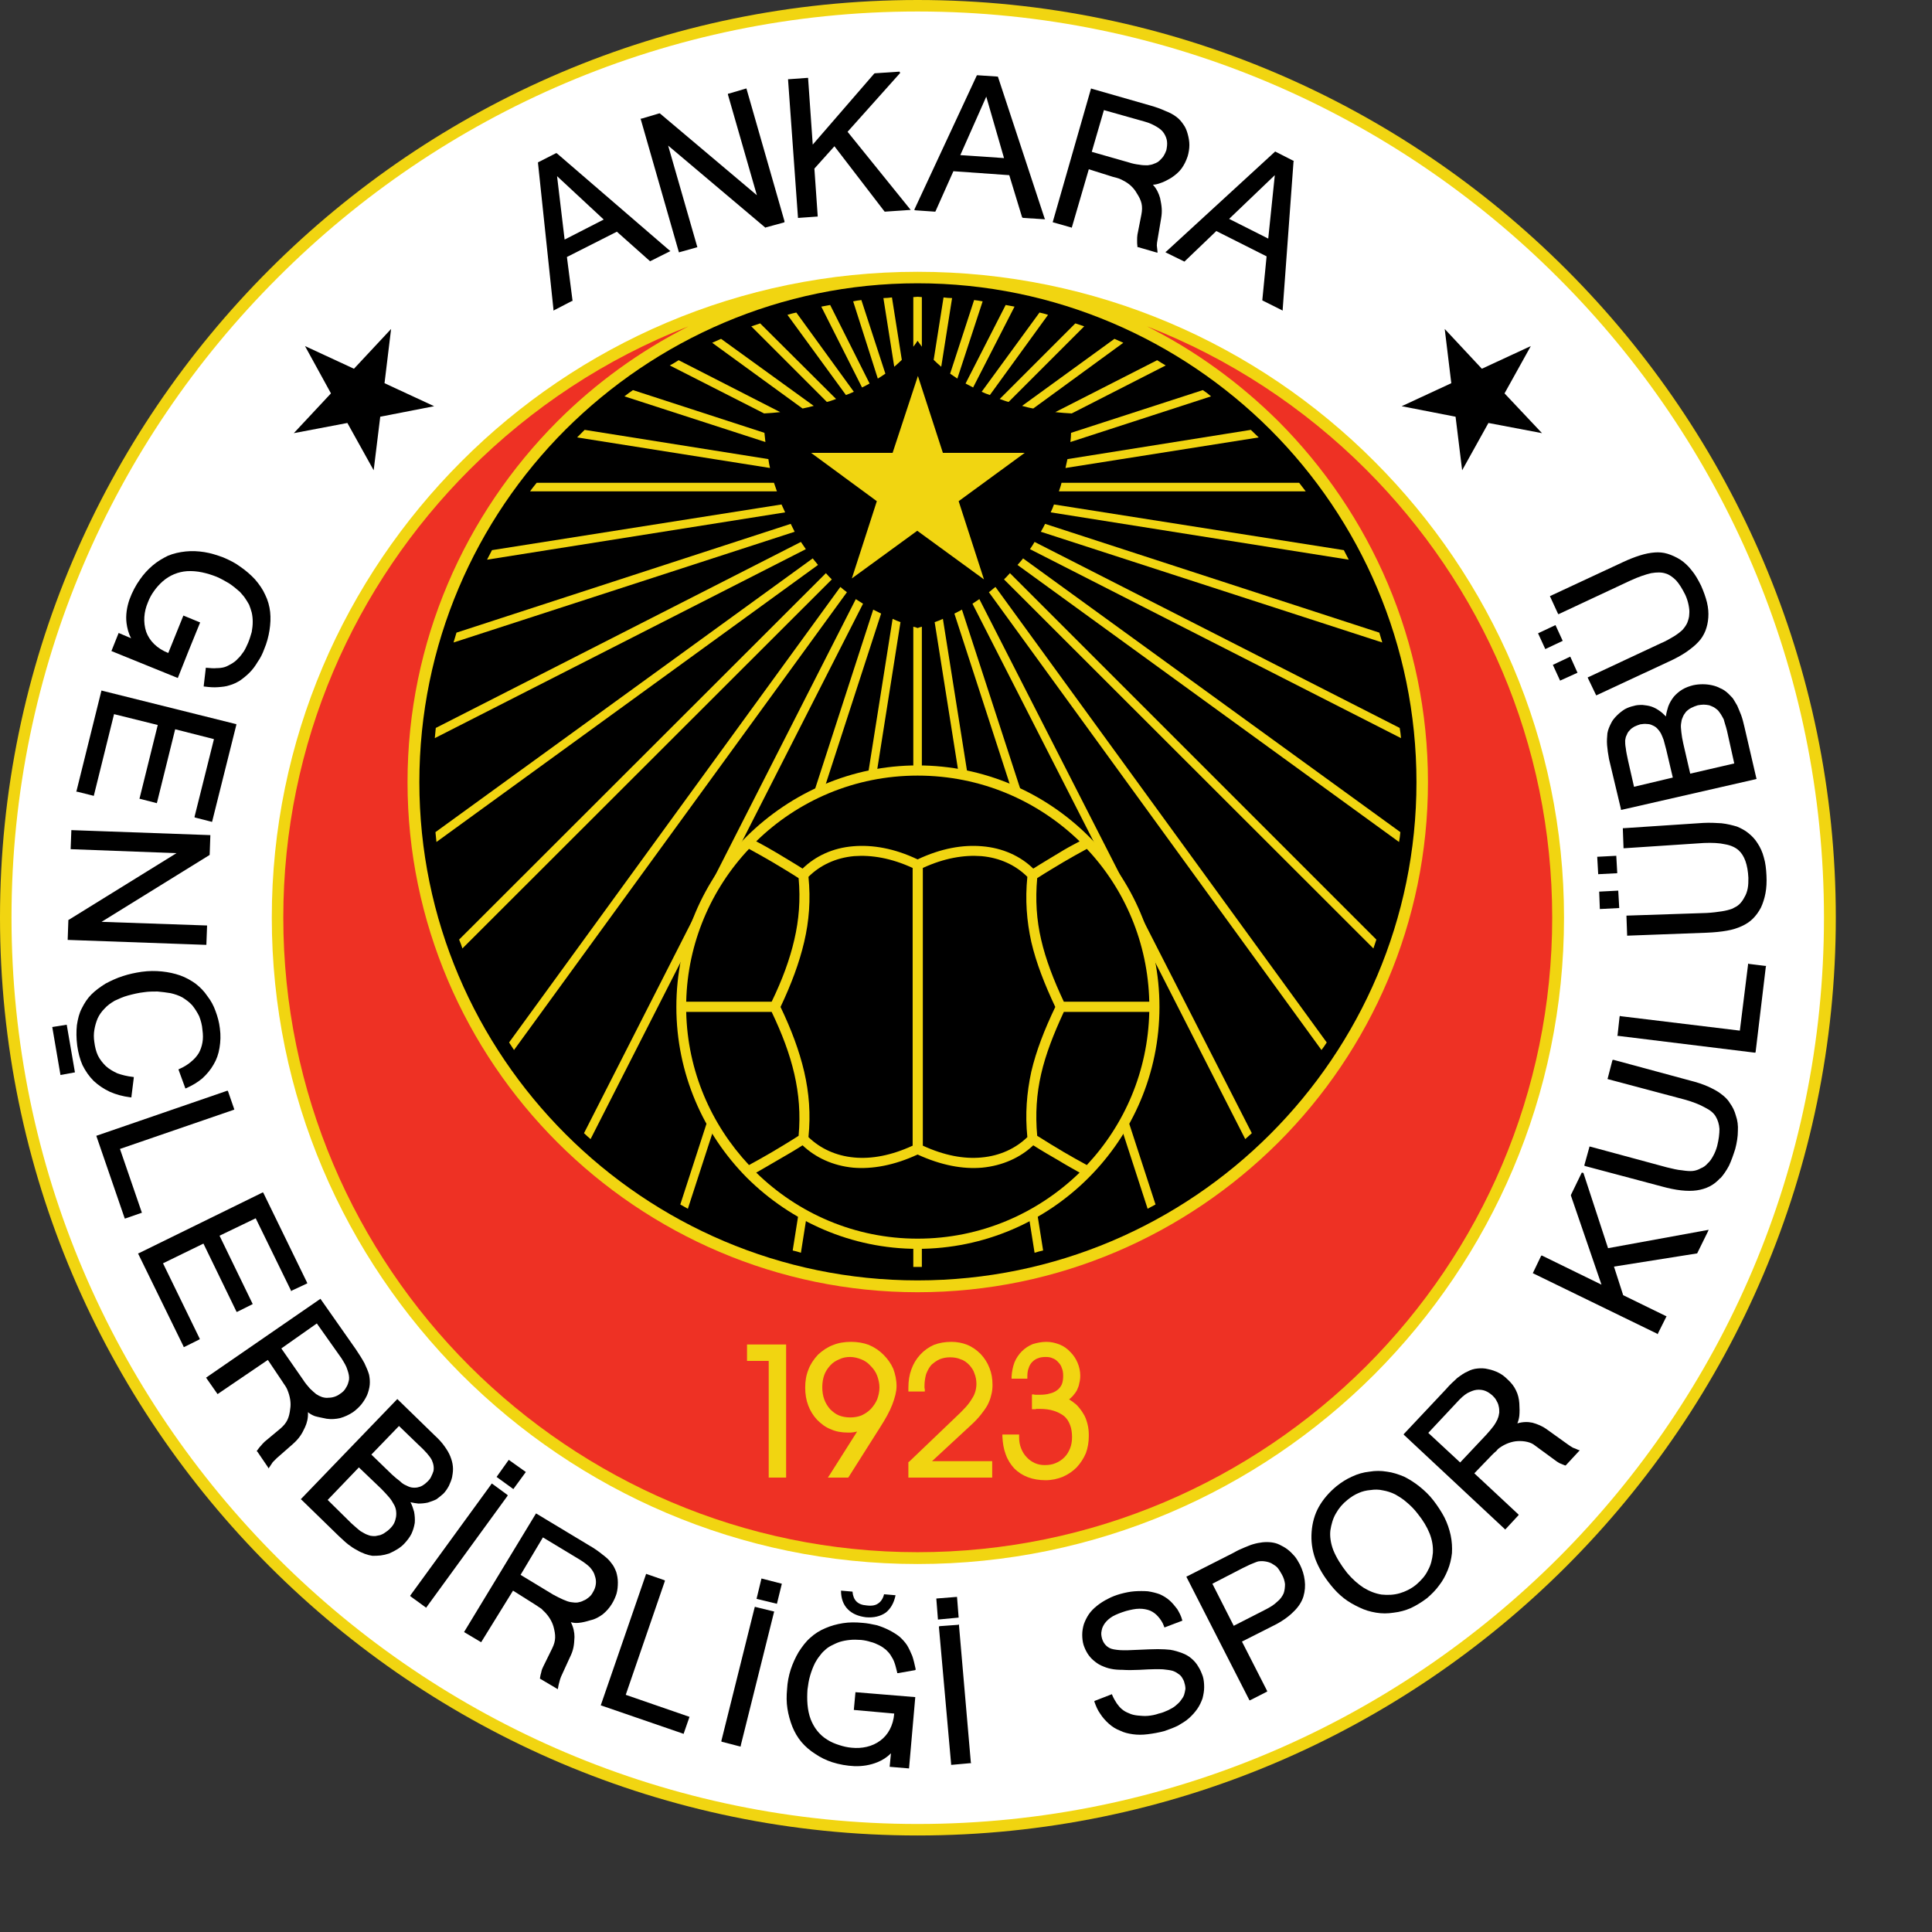 <?xml version="1.0" encoding="UTF-8" standalone="no"?>
<svg
   xmlns:dc="http://purl.org/dc/elements/1.1/"
   xmlns:cc="http://creativecommons.org/ns#"
   xmlns:rdf="http://www.w3.org/1999/02/22-rdf-syntax-ns#"
   xmlns:svg="http://www.w3.org/2000/svg"
   xmlns="http://www.w3.org/2000/svg"
   xmlns:sodipodi="http://sodipodi.sourceforge.net/DTD/sodipodi-0.dtd"
   xmlns:inkscape="http://www.inkscape.org/namespaces/inkscape"
   version="1.1"
   id="Layer_1"
   x="0px"
   y="0px"
   viewBox="0 0 1000 1000"
   xml:space="preserve"
   sodipodi:docname="Genclerbirligi .svg"
   width="1000"
   height="1000"
   inkscape:version="1.0.1 (3bc2e813f5, 2020-09-07)"><rect x="0" y="0" width="1000" height="1000" fill="#333333" stroke="none"/><defs
   id="defs205" /><sodipodi:namedview
   pagecolor="#ffffff"
   bordercolor="#666666"
   borderopacity="1"
   objecttolerance="10"
   gridtolerance="10"
   guidetolerance="10"
   inkscape:pageopacity="0"
   inkscape:pageshadow="2"
   inkscape:window-width="1920"
   inkscape:window-height="1017"
   id="namedview203"
   showgrid="false"
   inkscape:zoom="1.3358586"
   inkscape:cx="396"
   inkscape:cy="306"
   inkscape:window-x="-8"
   inkscape:window-y="-8"
   inkscape:window-maximized="1"
   inkscape:current-layer="Layer_1" />



































































































<g
   id="g1132"
   transform="matrix(2.687,0,0,2.687,-12.913,-14.48)"><path
     style="fill:#f1d511"
     d="m 181.559,5.389 c 48.748,0 92.936,19.879 124.969,51.912 32.033,32.033 51.911,76.221 51.911,124.841 0,48.683 -19.878,92.934 -51.911,124.967 -32.034,32.035 -76.222,51.849 -124.969,51.849 -48.619,0 -92.807,-19.815 -124.84,-51.849 C 24.685,275.076 4.806,230.825 4.806,182.142 4.806,133.522 24.685,89.334 56.718,57.301 88.751,25.268 132.939,5.389 181.559,5.389 Z"
     id="path2" /><path
     style="fill:#ffffff"
     d="M 181.559,7.604 C 133.573,7.604 89.891,27.23 58.301,58.883 26.647,90.473 7.022,134.155 7.022,182.142 c 0,48.114 19.625,91.731 51.278,123.385 31.59,31.59 75.272,51.216 123.258,51.216 48.114,0 91.732,-19.626 123.386,-51.216 31.653,-31.654 51.215,-75.27 51.215,-123.385 0,-47.987 -19.562,-91.669 -51.215,-123.259 C 273.29,27.23 229.673,7.604 181.559,7.604 Z"
     id="path4" /><path
     style="fill:#f1d511"
     d="m 181.559,57.744 c 34.313,0 65.461,13.927 87.997,36.527 22.538,22.538 36.528,53.684 36.528,87.871 0,34.312 -13.99,65.396 -36.528,87.996 -22.536,22.538 -53.684,36.529 -87.997,36.529 -34.185,0 -65.331,-13.991 -87.869,-36.529 -22.538,-22.601 -36.529,-53.684 -36.529,-87.996 0,-34.186 13.991,-65.332 36.529,-87.871 22.537,-22.6 53.684,-36.527 87.869,-36.527 z"
     id="path6" /><path
     style="fill:#ee3124"
     d="m 137.434,68.253 c -15.953,6.203 -30.26,15.699 -42.161,27.601 -22.159,22.158 -35.896,52.672 -35.896,86.288 0,33.68 13.737,64.256 35.896,86.414 22.157,22.094 52.734,35.832 86.286,35.832 33.681,0 64.257,-13.737 86.414,-35.832 22.158,-22.158 35.833,-52.734 35.833,-86.414 0,-33.615 -13.675,-64.13 -35.833,-86.288 -11.901,-11.902 -26.272,-21.398 -42.225,-27.601 9.433,4.747 17.916,10.952 25.323,18.295 17.789,17.852 28.804,42.416 28.804,69.511 0,26.969 -11.015,51.594 -28.804,69.384 -17.854,17.79 -42.417,28.869 -69.512,28.869 -26.968,0 -51.594,-11.078 -69.383,-28.869 -17.79,-17.789 -28.868,-42.415 -28.868,-69.384 0,-27.095 11.079,-51.659 28.868,-69.511 7.343,-7.343 15.889,-13.548 25.258,-18.295 z"
     id="path8" /><path
     d="m 181.559,59.959 c -26.397,0 -50.392,10.826 -67.801,28.172 -17.409,17.408 -28.171,41.466 -28.171,67.928 0,26.399 10.762,50.392 28.171,67.802 17.409,17.409 41.403,28.171 67.801,28.171 26.462,0 50.52,-10.762 67.928,-28.171 17.41,-17.41 28.173,-41.402 28.173,-67.802 0,-26.462 -10.763,-50.52 -28.173,-67.928 C 232.078,70.785 208.021,59.959 181.559,59.959 Z"
     id="path10" /><polygon
     style="fill:#f1d511"
     points="194.347,116.999 189.472,101.932 202.198,92.625 186.435,92.625 181.623,77.813 176.749,92.625 161.048,92.625 173.71,101.932 168.898,116.81 181.496,107.63 "
     id="polygon12" /><path
     style="fill:#f1d511"
     d="m 174.976,62.809 c 0.569,0 1.075,-0.064 1.646,-0.127 l 1.899,12.029 c -0.444,0.443 -0.95,0.886 -1.457,1.328 z"
     id="path14" /><path
     style="fill:#f1d511"
     d="m 169.151,63.441 c 0.507,-0.126 1.013,-0.19 1.583,-0.253 l 4.621,14.18 c -0.443,0.317 -0.95,0.633 -1.457,0.949 z"
     id="path16" /><path
     style="fill:#f1d511"
     d="m 163.011,64.455 c 0.57,-0.126 1.139,-0.19 1.71,-0.317 l 7.596,15.13 c -0.443,0.254 -0.95,0.507 -1.457,0.76 z"
     id="path18" /><path
     style="fill:#f1d511"
     d="m 156.49,66.037 c 0.569,-0.19 1.139,-0.316 1.71,-0.444 l 11.078,15.258 c -0.507,0.252 -1.012,0.443 -1.519,0.632 z"
     id="path20" /><path
     style="fill:#f1d511"
     d="m 149.526,68.253 c 0.57,-0.191 1.139,-0.381 1.709,-0.57 l 14.624,14.56 c -0.57,0.19 -1.139,0.443 -1.773,0.569 z"
     id="path22" /><path
     style="fill:#f1d511"
     d="m 141.993,71.418 c 0.569,-0.253 1.139,-0.506 1.709,-0.76 l 17.852,12.915 c -0.76,0.19 -1.456,0.38 -2.152,0.507 z"
     id="path24" /><path
     style="fill:#f1d511"
     d="m 133.827,75.786 c 0.569,-0.315 1.14,-0.632 1.708,-1.012 l 19.562,10.002 c -1.075,0.126 -2.09,0.19 -3.102,0.253 z"
     id="path26" /><path
     style="fill:#f1d511"
     d="m 125.089,81.737 c 0.571,-0.442 1.077,-0.822 1.646,-1.203 l 25.323,8.231 c 0.064,0.569 0.127,1.139 0.189,1.771 z"
     id="path28" /><path
     style="fill:#f1d511"
     d="m 115.974,89.65 c 0.506,-0.506 0.949,-0.95 1.456,-1.457 l 35.389,5.635 c 0.063,0.569 0.189,1.139 0.316,1.709 z"
     id="path30" /><path
     style="fill:#f1d511"
     d="m 106.92,100.033 c 0.38,-0.569 0.823,-1.076 1.267,-1.646 h 45.708 c 0.19,0.57 0.38,1.077 0.569,1.646 z"
     id="path32" /><path
     style="fill:#f1d511"
     d="m 98.627,113.201 c 0.316,-0.634 0.633,-1.203 0.949,-1.837 l 55.774,-8.799 c 0.254,0.507 0.443,1.014 0.696,1.52 z"
     id="path34" /><path
     style="fill:#f1d511"
     d="m 92.17,129.154 c 0.19,-0.632 0.379,-1.267 0.569,-1.899 l 64.383,-20.956 c 0.253,0.507 0.507,1.015 0.76,1.521 z"
     id="path36" /><path
     style="fill:#f1d511"
     d="m 88.562,147.577 c 0.063,-0.633 0.126,-1.33 0.189,-1.963 l 70.334,-35.832 c 0.317,0.443 0.633,0.95 0.95,1.392 z"
     id="path38" /><path
     style="fill:#f1d511"
     d="m 88.878,167.581 c -0.063,-0.632 -0.127,-1.266 -0.19,-1.898 l 72.676,-52.734 c 0.317,0.443 0.697,0.823 1.013,1.265 z"
     id="path40" /><path
     style="fill:#f1d511"
     d="m 93.879,188.092 c -0.189,-0.569 -0.378,-1.138 -0.633,-1.709 l 70.651,-70.586 c 0.381,0.444 0.759,0.823 1.14,1.203 z"
     id="path42" /><path
     style="fill:#f1d511"
     d="m 103.82,207.654 c -0.318,-0.506 -0.635,-0.949 -0.95,-1.455 l 63.812,-87.744 c 0.38,0.317 0.823,0.697 1.267,1.014 z"
     id="path44" /><path
     style="fill:#f1d511"
     d="m 118.569,224.811 c -0.443,-0.38 -0.886,-0.76 -1.266,-1.14 l 52.355,-102.874 c 0.443,0.317 0.95,0.57 1.393,0.886 z"
     id="path46" /><path
     style="fill:#f1d511"
     d="m 137.309,238.232 c -0.507,-0.254 -0.95,-0.57 -1.456,-0.824 l 37.161,-114.585 c 0.507,0.254 1.014,0.507 1.52,0.761 z"
     id="path48" /><path
     style="fill:#f1d511"
     d="m 159.085,246.714 c -0.506,-0.188 -1.013,-0.316 -1.582,-0.442 l 19.246,-121.675 c 0.506,0.253 1.013,0.442 1.519,0.632 z"
     id="path50" /><path
     style="fill:#f1d511"
     d="m 182.383,249.437 c -0.254,0 -0.507,0 -0.824,0 -0.252,0 -0.506,0 -0.822,0 V 126.115 c 0.316,0.064 0.57,0.127 0.822,0.253 0.317,-0.126 0.57,-0.189 0.824,-0.253 z"
     id="path52" /><path
     style="fill:#f1d511"
     d="m 205.743,246.272 c -0.57,0.127 -1.077,0.254 -1.646,0.442 L 184.851,125.229 c 0.571,-0.19 1.078,-0.379 1.585,-0.632 z"
     id="path54" /><path
     style="fill:#f1d511"
     d="m 227.394,237.408 c -0.506,0.254 -1.013,0.57 -1.52,0.824 L 188.65,123.583 c 0.507,-0.254 1.013,-0.507 1.456,-0.761 z"
     id="path56" /><path
     style="fill:#f1d511"
     d="m 245.943,223.671 c -0.443,0.38 -0.823,0.76 -1.266,1.14 L 192.132,121.683 c 0.443,-0.316 0.886,-0.569 1.328,-0.886 z"
     id="path58" /><path
     style="fill:#f1d511"
     d="m 260.376,206.199 c -0.316,0.506 -0.633,0.949 -1.014,1.455 l -64.067,-88.185 c 0.445,-0.317 0.824,-0.697 1.268,-1.014 z"
     id="path60" /><path
     style="fill:#f1d511"
     d="m 269.935,186.383 c -0.189,0.571 -0.379,1.14 -0.569,1.709 l -71.157,-71.093 c 0.379,-0.379 0.759,-0.759 1.14,-1.203 z"
     id="path62" /><path
     style="fill:#f1d511"
     d="m 274.557,165.683 c -0.063,0.632 -0.126,1.266 -0.253,1.898 l -73.499,-53.368 c 0.379,-0.442 0.759,-0.822 1.075,-1.265 z"
     id="path64" /><path
     style="fill:#f1d511"
     d="m 274.431,145.614 c 0.126,0.634 0.189,1.33 0.253,1.963 L 203.21,111.174 c 0.318,-0.442 0.634,-0.949 0.887,-1.392 z"
     id="path66" /><path
     style="fill:#f1d511"
     d="m 263.669,111.364 c 0.316,0.634 0.632,1.203 0.949,1.837 l -57.42,-9.116 c 0.254,-0.506 0.444,-1.013 0.634,-1.52 z"
     id="path68" /><path
     style="fill:#f1d511"
     d="m 255.059,98.387 c 0.443,0.57 0.823,1.077 1.267,1.646 h -47.543 c 0.189,-0.569 0.378,-1.076 0.505,-1.646 z"
     id="path70" /><path
     style="fill:#f1d511"
     d="m 245.752,88.194 c 0.507,0.507 1.014,0.95 1.52,1.457 l -37.224,5.888 c 0.126,-0.57 0.254,-1.14 0.379,-1.709 z"
     id="path72" /><path
     style="fill:#f1d511"
     d="m 236.509,80.534 c 0.57,0.38 1.077,0.76 1.584,1.203 l -27.096,8.8 c 0.063,-0.632 0.126,-1.203 0.126,-1.771 z"
     id="path74" /><path
     style="fill:#f1d511"
     d="m 227.71,74.774 c 0.569,0.379 1.139,0.696 1.646,1.012 L 211.25,85.03 c -1.013,-0.063 -2.089,-0.127 -3.165,-0.253 z"
     id="path76" /><path
     style="fill:#f1d511"
     d="m 219.481,70.658 c 0.569,0.253 1.139,0.506 1.708,0.76 L 203.844,84.08 c -0.761,-0.127 -1.456,-0.316 -2.153,-0.507 z"
     id="path78" /><path
     style="fill:#f1d511"
     d="m 211.947,67.683 c 0.569,0.189 1.14,0.379 1.709,0.57 l -14.56,14.56 c -0.568,-0.126 -1.14,-0.379 -1.71,-0.569 z"
     id="path80" /><path
     style="fill:#f1d511"
     d="m 205.046,65.593 c 0.57,0.128 1.077,0.254 1.645,0.444 l -11.205,15.447 c -0.569,-0.189 -1.076,-0.38 -1.583,-0.632 z"
     id="path82" /><path
     style="fill:#f1d511"
     d="m 198.527,64.137 c 0.568,0.127 1.137,0.191 1.708,0.317 l -7.978,15.573 c -0.506,-0.253 -0.949,-0.506 -1.455,-0.76 z"
     id="path84" /><path
     style="fill:#f1d511"
     d="m 192.448,63.188 c 0.507,0.063 1.076,0.126 1.645,0.253 l -4.873,14.876 c -0.444,-0.316 -0.95,-0.632 -1.392,-0.949 z"
     id="path86" /><path
     style="fill:#f1d511"
     d="m 186.56,62.682 c 0.507,0.063 1.077,0.127 1.646,0.127 l -2.09,13.229 c -0.506,-0.442 -1.013,-0.885 -1.456,-1.328 z"
     id="path88" /><path
     style="fill:#f1d511"
     d="m 181.559,62.555 c 0.317,0 0.57,0.063 0.824,0.063 v 9.56 c -0.254,-0.38 -0.57,-0.76 -0.824,-1.14 -0.252,0.38 -0.506,0.76 -0.822,1.14 v -9.56 c 0.316,10e-4 0.57,-0.063 0.822,-0.063 z"
     id="path90" /><path
     style="fill:#f1d511"
     d="M 271.076,129.154 205.299,107.82 c 0.317,-0.506 0.57,-1.014 0.824,-1.521 l 64.382,20.956 c 0.191,0.633 0.379,1.267 0.571,1.899 z"
     id="path92" /><path
     style="fill:#f1d511"
     d="m 181.559,152.831 c 12.852,0 24.501,5.255 32.92,13.612 8.483,8.419 13.675,20.068 13.675,32.919 0,12.788 -5.191,24.436 -13.675,32.919 -8.419,8.42 -20.068,13.675 -32.92,13.675 -12.724,0 -24.373,-5.255 -32.854,-13.675 -8.42,-8.482 -13.612,-20.131 -13.612,-32.919 0,-12.851 5.191,-24.499 13.612,-32.919 8.481,-8.358 20.13,-13.612 32.854,-13.612 z"
     id="path94" /><path
     d="m 182.572,226.078 c 4.115,1.898 7.913,2.594 11.269,2.279 3.608,-0.316 6.647,-1.773 8.863,-3.926 -0.444,-4.431 -0.127,-8.483 0.759,-12.598 0.95,-4.052 2.533,-8.102 4.621,-12.472 -2.088,-4.431 -3.671,-8.483 -4.621,-12.534 -0.886,-4.051 -1.203,-8.103 -0.759,-12.535 -2.216,-2.215 -5.255,-3.672 -8.863,-3.988 -3.355,-0.254 -7.154,0.38 -11.269,2.279 z"
     id="path96" /><path
     d="m 214.162,168.911 c -1.52,0.823 -2.975,1.646 -4.495,2.532 -1.583,0.95 -3.291,1.962 -5.065,3.103 -0.378,4.177 -0.125,8.039 0.76,11.837 0.886,3.863 2.406,7.787 4.369,11.966 h 16.46 c -0.253,-11.333 -4.749,-21.715 -12.029,-29.438 z"
     id="path98" /><path
     d="m 226.191,200.312 h -16.46 c -1.963,4.241 -3.483,8.102 -4.369,11.963 -0.885,3.863 -1.138,7.725 -0.76,11.903 1.774,1.139 3.482,2.153 5.065,3.102 1.52,0.886 2.975,1.71 4.495,2.533 7.28,-7.788 11.776,-18.107 12.029,-29.501 z"
     id="path100" /><path
     d="m 136.992,198.349 h 16.459 c 2.027,-4.179 3.482,-8.103 4.37,-11.966 0.885,-3.798 1.202,-7.66 0.823,-11.837 -1.772,-1.141 -3.482,-2.153 -5.064,-3.103 -1.52,-0.886 -2.976,-1.709 -4.495,-2.532 -7.283,7.723 -11.84,18.105 -12.093,29.438 z"
     id="path102" /><path
     d="m 149.083,229.813 c 1.519,-0.824 2.975,-1.647 4.495,-2.533 1.583,-0.949 3.292,-1.962 5.064,-3.102 0.379,-4.178 0.063,-8.04 -0.823,-11.903 -0.887,-3.861 -2.343,-7.722 -4.37,-11.963 H 136.99 c 0.255,11.394 4.812,21.713 12.093,29.501 z"
     id="path104" /><path
     d="m 212.769,231.268 c -1.328,-0.761 -2.721,-1.519 -4.05,-2.343 -1.648,-0.95 -3.293,-1.898 -4.875,-2.912 -2.47,2.343 -5.888,3.925 -9.877,4.305 -3.671,0.316 -7.85,-0.444 -12.408,-2.533 -4.494,2.089 -8.735,2.849 -12.407,2.533 -3.924,-0.38 -7.28,-1.962 -9.749,-4.305 -1.582,1.014 -3.229,1.962 -4.874,2.912 -1.394,0.824 -2.724,1.582 -4.053,2.343 8.04,7.851 18.992,12.724 31.083,12.724 12.155,0 23.106,-4.873 31.21,-12.724 z"
     id="path106" /><path
     d="m 150.476,167.455 c 1.329,0.695 2.659,1.456 4.053,2.279 1.645,1.013 3.292,1.962 4.874,2.975 2.469,-2.405 5.825,-3.987 9.749,-4.305 3.672,-0.316 7.913,0.38 12.407,2.532 4.558,-2.152 8.737,-2.849 12.408,-2.532 3.989,0.317 7.407,1.9 9.877,4.305 1.582,-1.013 3.227,-1.962 4.875,-2.975 1.329,-0.823 2.722,-1.584 4.05,-2.279 -8.104,-7.85 -19.055,-12.662 -31.21,-12.662 -12.091,0 -23.043,4.812 -31.083,12.662 z"
     id="path108" /><path
     d="m 180.61,172.583 c -4.115,-1.898 -7.913,-2.533 -11.269,-2.279 -3.545,0.316 -6.584,1.773 -8.8,3.988 0.443,4.431 0.126,8.483 -0.823,12.535 -0.95,4.051 -2.469,8.103 -4.557,12.534 2.088,4.37 3.607,8.42 4.557,12.472 0.95,4.115 1.267,8.167 0.823,12.598 2.216,2.153 5.254,3.609 8.8,3.926 3.355,0.315 7.153,-0.381 11.269,-2.279 z"
     id="path110" /><path
     style="fill:#f1d511"
     d="m 201.121,281.724 v 0.569 c 0,0.76 0.127,1.457 0.379,2.089 0.254,0.633 0.571,1.203 1.077,1.71 0.443,0.506 1.013,0.886 1.583,1.139 0.569,0.253 1.203,0.38 1.899,0.38 0.823,0 1.518,-0.126 2.089,-0.38 0.634,-0.253 1.204,-0.633 1.709,-1.139 0.506,-0.507 0.823,-1.077 1.077,-1.71 0.253,-0.632 0.379,-1.329 0.379,-2.152 0,-0.886 -0.126,-1.709 -0.379,-2.343 -0.254,-0.696 -0.632,-1.265 -1.14,-1.708 -0.569,-0.442 -1.203,-0.76 -1.961,-1.013 -0.762,-0.254 -1.71,-0.379 -2.723,-0.379 -0.126,0 -0.316,0 -0.38,0 -0.127,0 -0.252,0 -0.316,0 v 0 0 c -0.064,0.062 -0.128,0.062 -0.189,0.062 -0.19,0 -0.19,0 -0.254,0 h -0.38 V 274 h 0.38 c 0.063,0.063 0,0 0.254,0.063 0.061,0 0.126,0 0.189,0 v 0 c 0.064,0 0.127,0 0.252,0 0.128,0 0.254,0 0.381,0 0.76,0 1.456,-0.063 2.024,-0.254 0.571,-0.126 1.077,-0.379 1.457,-0.695 0.317,-0.253 0.633,-0.633 0.824,-1.076 0.189,-0.507 0.253,-1.014 0.253,-1.647 0,-0.568 -0.064,-1.012 -0.253,-1.456 -0.126,-0.443 -0.381,-0.822 -0.697,-1.14 -0.316,-0.379 -0.696,-0.632 -1.077,-0.759 -0.379,-0.19 -0.822,-0.253 -1.329,-0.253 -0.57,0 -1.076,0.063 -1.52,0.253 -0.379,0.126 -0.759,0.38 -1.075,0.696 -0.317,0.316 -0.571,0.76 -0.698,1.203 -0.189,0.444 -0.252,1.014 -0.252,1.646 v 0.379 h -3.04 v -0.379 c 0.064,-1.013 0.255,-1.962 0.571,-2.786 0.316,-0.759 0.822,-1.519 1.392,-2.089 0.633,-0.632 1.329,-1.075 2.089,-1.393 0.824,-0.253 1.71,-0.443 2.66,-0.443 0.886,0 1.708,0.19 2.532,0.507 0.76,0.316 1.455,0.761 2.089,1.456 0.633,0.634 1.075,1.33 1.393,2.09 0.317,0.759 0.507,1.583 0.507,2.468 0,0.507 -0.064,1.013 -0.19,1.456 -0.064,0.507 -0.254,0.887 -0.444,1.329 -0.19,0.381 -0.506,0.761 -0.821,1.141 -0.191,0.19 -0.444,0.442 -0.697,0.634 0.506,0.315 0.95,0.631 1.393,1.012 0.506,0.506 0.95,1.076 1.33,1.709 0.38,0.57 0.632,1.266 0.822,2.026 0.19,0.696 0.254,1.456 0.254,2.279 0,1.203 -0.19,2.342 -0.57,3.355 -0.442,1.013 -1.012,1.899 -1.773,2.722 -0.823,0.822 -1.709,1.393 -2.722,1.835 -0.95,0.38 -2.088,0.633 -3.229,0.633 -1.266,0 -2.405,-0.189 -3.417,-0.569 -1.014,-0.38 -1.9,-0.95 -2.66,-1.71 -0.695,-0.759 -1.265,-1.645 -1.644,-2.721 -0.38,-1.013 -0.571,-2.152 -0.634,-3.42 v -0.378 z"
     id="path112" /><path
     style="fill:#f1d511"
     d="m 195.93,290.016 h -16.143 v -2.974 l 0.127,-0.064 8.8,-8.419 c 0.886,-0.822 1.582,-1.52 2.152,-2.152 0.57,-0.633 0.95,-1.204 1.203,-1.647 0.317,-0.442 0.507,-0.95 0.633,-1.392 0.127,-0.444 0.19,-0.95 0.19,-1.393 0,-0.758 -0.127,-1.392 -0.38,-2.024 -0.189,-0.633 -0.569,-1.14 -1.012,-1.647 -0.506,-0.507 -1.013,-0.885 -1.646,-1.076 -0.569,-0.253 -1.267,-0.379 -2.024,-0.379 -0.761,0 -1.393,0.127 -2.027,0.379 -0.571,0.254 -1.077,0.633 -1.583,1.076 -0.444,0.507 -0.76,1.14 -1.013,1.772 v 0 c -0.19,0.697 -0.317,1.456 -0.317,2.279 0,0.127 0,0.253 0,0.317 0,0 0,0 0,0.063 v -0.063 c 0,0 0,0 0,0.063 0,0.063 0.064,0.19 0.064,0.318 v 0.378 h -3.166 v -0.696 c 0,-1.33 0.189,-2.532 0.57,-3.545 0.379,-1.075 0.95,-2.025 1.708,-2.849 0.76,-0.822 1.646,-1.457 2.659,-1.899 1.014,-0.379 2.09,-0.57 3.355,-0.57 1.077,0 2.09,0.19 3.039,0.57 0.949,0.38 1.836,1.013 2.595,1.773 0.76,0.823 1.33,1.71 1.708,2.722 0.38,0.949 0.571,2.025 0.571,3.23 0,0.631 -0.063,1.328 -0.252,1.961 -0.127,0.632 -0.38,1.266 -0.697,1.9 -0.316,0.568 -0.76,1.202 -1.267,1.836 -0.506,0.631 -1.076,1.266 -1.771,1.898 l -7.661,7.091 h 11.586 v 3.163 z"
     id="path114" /><polygon
     style="fill:#f1d511"
     points="156.236,264.377 156.236,290.016 152.882,290.016 152.882,267.542 148.704,267.542 148.704,264.377 "
     id="polygon116" /><path
     style="fill:#f1d511"
     d="m 168.202,290.016 h -3.924 l 0.379,-0.568 5.255,-8.294 c -0.253,0.063 -0.443,0.063 -0.633,0.126 -0.189,0 -0.379,0.063 -0.569,0.063 -0.189,0 -0.442,0 -0.634,0 -1.138,0 -2.278,-0.19 -3.228,-0.634 -1.013,-0.38 -1.836,-1.012 -2.659,-1.836 -0.76,-0.821 -1.33,-1.772 -1.708,-2.785 -0.38,-1.013 -0.57,-2.152 -0.57,-3.418 0,-1.267 0.189,-2.406 0.632,-3.483 0.379,-1.013 1.013,-1.962 1.836,-2.849 0.886,-0.822 1.837,-1.457 2.85,-1.836 1.076,-0.443 2.215,-0.633 3.544,-0.633 1.14,0 2.342,0.19 3.356,0.57 1.075,0.443 2.025,1.077 2.849,1.899 0.822,0.823 1.456,1.709 1.899,2.722 0.379,1.013 0.632,2.153 0.632,3.355 0,1.013 -0.316,2.216 -0.823,3.545 -0.506,1.33 -1.329,2.785 -2.342,4.367 -0.064,0.128 -0.191,0.318 -0.316,0.507 v 0 c -0.064,0.127 -0.128,0.191 -0.128,0.191 v 0 l -5.571,8.8 z m 0.379,-11.584 c 0.76,0 1.52,-0.126 2.153,-0.379 0.696,-0.316 1.266,-0.696 1.835,-1.266 0.506,-0.571 0.95,-1.205 1.203,-1.835 0.253,-0.698 0.443,-1.458 0.443,-2.28 0,-0.824 -0.19,-1.583 -0.443,-2.28 -0.253,-0.696 -0.697,-1.329 -1.266,-1.899 -0.507,-0.57 -1.14,-1.013 -1.836,-1.267 -0.633,-0.253 -1.393,-0.443 -2.09,-0.443 -0.759,0 -1.455,0.127 -2.089,0.443 -0.633,0.254 -1.265,0.633 -1.772,1.204 -0.506,0.57 -0.887,1.139 -1.14,1.836 -0.253,0.695 -0.38,1.518 -0.38,2.342 0,0.886 0.127,1.646 0.38,2.344 0.253,0.695 0.633,1.329 1.14,1.897 0.507,0.507 1.076,0.95 1.71,1.204 0.634,0.252 1.393,0.379 2.152,0.379 z"
     id="path118" /><polygon
     points="305.325,136.497 303.932,133.46 307.287,131.876 308.679,134.978 "
     id="polygon120" /><polygon
     points="302.476,130.421 301.083,127.382 304.438,125.799 305.831,128.837 "
     id="polygon122" /><polygon
     points="301.652,247.348 301.779,247.221 301.905,247.284 313.301,252.855 307.414,235.7 307.414,235.572 309.502,231.268 309.819,231.331 314.567,245.828 333.623,242.347 333.94,242.283 333.813,242.6 331.787,246.714 331.724,246.842 331.661,246.842 315.706,249.374 317.479,254.881 325.646,258.87 325.835,258.933 325.773,259.06 324.19,262.225 324.127,262.415 323.999,262.289 300.196,250.704 300.069,250.641 300.134,250.513 "
     id="polygon124" /><path
     d="m 314.441,213.226 0.063,-0.126 0.886,-3.419 0.065,-0.127 h 0.189 l 14.751,3.99 c 1.267,0.315 2.405,0.695 3.418,1.138 0.95,0.444 1.836,0.886 2.469,1.393 0.696,0.506 1.329,1.076 1.772,1.836 v 0 c 0.507,0.697 0.886,1.457 1.139,2.405 v 0 c 0.317,0.886 0.443,1.9 0.381,2.914 0,1.075 -0.191,2.278 -0.507,3.48 -0.381,1.205 -0.761,2.28 -1.205,3.23 -0.505,0.949 -1.075,1.772 -1.645,2.405 -0.064,0 -0.064,0 -0.064,0 h 0.064 -0.064 c -0.57,0.634 -1.266,1.204 -2.025,1.583 -0.759,0.379 -1.583,0.633 -2.468,0.759 v 0 0 0 c -0.887,0.127 -1.9,0.127 -3.04,0 -1.138,-0.126 -2.342,-0.379 -3.735,-0.759 l -14.75,-3.926 -0.127,-0.063 v -0.126 l 0.951,-3.419 v -0.127 h 0.19 l 14.75,3.99 c 1.076,0.251 2.026,0.504 2.912,0.568 0.823,0.127 1.519,0.189 2.088,0.127 0.57,-0.064 1.078,-0.252 1.519,-0.507 0.508,-0.189 0.951,-0.506 1.33,-0.95 v 0 0 0 c 0.443,-0.379 0.76,-0.886 1.077,-1.455 0.316,-0.57 0.57,-1.204 0.759,-1.9 0.316,-1.267 0.442,-2.343 0.442,-3.292 v 0 0 0 c -0.062,-0.887 -0.316,-1.71 -0.695,-2.342 -0.38,-0.697 -1.076,-1.266 -2.09,-1.773 -1.012,-0.569 -2.279,-1.076 -3.862,-1.519 l -14.75,-3.926 z"
     id="path126" /><polygon
     points="316.784,201.26 316.846,201.07 316.973,201.134 339.953,203.919 341.536,191.195 341.536,191.005 341.726,191.068 344.828,191.449 345.018,191.449 344.955,191.638 342.991,208.035 342.929,208.161 342.803,208.161 316.53,204.932 316.34,204.932 316.403,204.742 "
     id="polygon128" /><path
     d="m 317.542,168.784 v -0.19 l -0.127,-3.482 v -0.19 h 0.191 l 15.321,-1.014 c 1.265,-0.062 2.469,0 3.481,0.065 1.14,0.126 2.089,0.378 2.976,0.633 0.76,0.316 1.519,0.696 2.214,1.266 0.634,0.506 1.268,1.14 1.773,1.963 v 0 c 0.507,0.759 0.95,1.709 1.204,2.722 0.315,1.013 0.443,2.215 0.506,3.482 0.064,1.266 0,2.405 -0.191,3.418 -0.188,1.014 -0.505,1.963 -0.885,2.786 v 0 c -0.443,0.823 -0.95,1.519 -1.52,2.09 -0.632,0.631 -1.33,1.074 -2.152,1.455 v 0 c -0.823,0.38 -1.772,0.696 -2.913,0.885 -1.076,0.19 -2.342,0.317 -3.735,0.38 l -15.257,0.57 h -0.189 v -0.19 l -0.126,-3.482 v -0.19 h 0.189 l 15.258,-0.506 c 1.138,-0.063 2.089,-0.189 2.911,-0.316 0.823,-0.127 1.518,-0.317 2.025,-0.506 0.507,-0.255 1.014,-0.507 1.393,-0.886 0.38,-0.38 0.697,-0.824 0.951,-1.33 v 0 c 0.315,-0.507 0.507,-1.076 0.632,-1.71 0.125,-0.632 0.125,-1.329 0.125,-2.025 -0.063,-1.267 -0.251,-2.342 -0.568,-3.228 -0.317,-0.887 -0.76,-1.582 -1.33,-2.09 -0.569,-0.507 -1.457,-0.949 -2.596,-1.139 -1.077,-0.253 -2.469,-0.316 -4.051,-0.253 l -15.321,1.013 h -0.189 z"
     id="path130" /><path
     d="m 343.182,155.426 -0.191,0.063 -25.765,5.889 h -0.19 v -0.19 l -2.279,-9.56 c -0.19,-1.012 -0.316,-1.898 -0.38,-2.722 -0.064,-0.822 0,-1.582 0.064,-2.278 v 0 c 0.126,-0.697 0.379,-1.267 0.696,-1.9 0.253,-0.569 0.698,-1.076 1.14,-1.519 0.507,-0.507 1.013,-0.887 1.518,-1.204 0.57,-0.316 1.14,-0.507 1.711,-0.632 0.569,-0.191 1.138,-0.191 1.708,-0.191 0.57,0.063 1.141,0.127 1.71,0.316 v 0 0 0 c 0.569,0.19 1.14,0.507 1.647,0.886 0.378,0.253 0.758,0.633 1.138,1.014 0.064,-0.633 0.254,-1.267 0.444,-1.9 0.253,-0.696 0.632,-1.328 1.076,-1.899 v 0 c 0.507,-0.569 1.013,-1.012 1.647,-1.392 0.632,-0.379 1.33,-0.632 2.088,-0.823 0.57,-0.127 1.203,-0.19 1.836,-0.19 0.57,0 1.204,0.063 1.773,0.19 0.569,0.127 1.139,0.316 1.582,0.57 0.507,0.189 0.95,0.506 1.329,0.823 0.379,0.316 0.698,0.696 1.077,1.075 0.316,0.443 0.57,0.95 0.886,1.456 0.253,0.57 0.506,1.203 0.759,1.835 0.254,0.697 0.444,1.456 0.634,2.279 l 2.278,9.813 z m -16.143,-0.254 -1.266,-5.381 c -0.19,-0.758 -0.38,-1.392 -0.507,-1.898 -0.19,-0.506 -0.38,-0.949 -0.506,-1.203 -0.254,-0.442 -0.507,-0.76 -0.761,-1.013 v 0 c -0.252,-0.253 -0.569,-0.443 -0.886,-0.57 -0.378,-0.19 -0.696,-0.253 -1.076,-0.253 -0.379,-0.063 -0.823,0 -1.266,0.063 -0.38,0.127 -0.76,0.254 -1.14,0.444 -0.316,0.19 -0.632,0.38 -0.885,0.695 -0.254,0.253 -0.444,0.507 -0.57,0.888 -0.19,0.316 -0.254,0.633 -0.317,1.076 0,0.38 0,0.886 0.127,1.519 0.063,0.697 0.253,1.456 0.443,2.407 l 1.14,5.001 z m 11.838,-2.721 -1.393,-6.268 c -0.125,-0.506 -0.252,-0.949 -0.379,-1.329 -0.126,-0.38 -0.19,-0.695 -0.253,-0.887 v 0 c -0.19,-0.379 -0.38,-0.695 -0.569,-1.012 -0.191,-0.253 -0.381,-0.57 -0.571,-0.76 v 0 c -0.253,-0.19 -0.442,-0.38 -0.759,-0.57 -0.254,-0.126 -0.57,-0.252 -0.886,-0.379 v 0 0 0 c -0.38,-0.063 -0.696,-0.125 -1.077,-0.125 -0.378,0 -0.759,0.062 -1.14,0.125 -0.443,0.127 -0.886,0.317 -1.267,0.507 -0.378,0.189 -0.695,0.443 -1.012,0.76 v 0 c -0.253,0.316 -0.507,0.697 -0.633,1.076 -0.19,0.379 -0.254,0.76 -0.317,1.266 v 0 c -0.063,0.444 0,0.949 0.063,1.582 0.064,0.634 0.191,1.394 0.38,2.216 l 1.33,5.762 z"
     id="path132" /><path
     d="m 305.008,123.71 -0.127,-0.19 -1.456,-3.165 -0.063,-0.126 0.126,-0.063 13.865,-6.458 c 1.203,-0.569 2.342,-1.012 3.354,-1.329 1.013,-0.317 1.963,-0.507 2.849,-0.57 0.822,-0.064 1.646,0 2.47,0.253 0.823,0.253 1.645,0.633 2.469,1.14 0.759,0.505 1.519,1.202 2.152,2.025 0.696,0.823 1.266,1.836 1.835,2.975 0.506,1.14 0.887,2.216 1.14,3.229 0.254,1.076 0.317,2.026 0.254,2.912 v 0 0 0 c -0.064,0.949 -0.254,1.772 -0.57,2.596 -0.317,0.759 -0.76,1.52 -1.393,2.153 v 0 c -0.569,0.633 -1.393,1.266 -2.279,1.899 -0.95,0.633 -2.089,1.266 -3.355,1.836 l -13.864,6.457 -0.127,0.063 -0.063,-0.126 -1.519,-3.166 -0.063,-0.19 0.19,-0.064 13.801,-6.456 c 1.075,-0.444 1.899,-0.951 2.658,-1.394 0.697,-0.442 1.266,-0.886 1.646,-1.265 0.38,-0.444 0.696,-0.887 0.886,-1.33 0.19,-0.506 0.38,-1.076 0.38,-1.646 v 0 0 0 c 0.064,-0.57 0,-1.14 -0.126,-1.772 -0.128,-0.633 -0.317,-1.267 -0.633,-1.963 v 0 c -0.57,-1.139 -1.14,-2.089 -1.773,-2.785 -0.633,-0.633 -1.329,-1.139 -2.025,-1.329 -0.76,-0.254 -1.647,-0.254 -2.786,-0.063 -1.076,0.254 -2.405,0.696 -3.925,1.393 l -13.8,6.458 z"
     id="path134" /><polygon
     points="312.984,180.496 312.858,177.141 316.53,176.951 316.72,180.305 "
     id="polygon136" /><polygon
     points="312.668,173.786 312.478,170.43 316.15,170.241 316.34,173.595 "
     id="polygon138" /><path
     d="m 169.278,334.775 0.316,-3.419 c 3.862,0.316 7.661,0.633 11.522,0.949 l -1.203,13.738 -3.735,-0.316 0.254,-2.597 c -0.76,0.76 -1.647,1.33 -2.596,1.711 -1.394,0.568 -2.913,0.822 -4.496,0.759 -1.393,-0.063 -2.849,-0.317 -4.241,-0.759 -1.14,-0.38 -2.216,-0.886 -3.229,-1.583 v 0 c -1.014,-0.634 -1.899,-1.393 -2.659,-2.279 -0.76,-0.887 -1.33,-1.9 -1.773,-2.977 v 0 c -0.444,-1.138 -0.76,-2.279 -0.95,-3.481 -0.191,-1.204 -0.191,-2.469 -0.063,-3.798 0.063,-1.267 0.316,-2.533 0.696,-3.736 0.38,-1.139 0.887,-2.278 1.52,-3.355 v 0 c 0.696,-1.076 1.392,-2.025 2.278,-2.785 0.824,-0.76 1.836,-1.393 2.913,-1.836 1.013,-0.442 2.152,-0.759 3.355,-0.95 1.203,-0.189 2.405,-0.189 3.735,-0.064 0.95,0.064 1.836,0.254 2.723,0.444 v 0 c 0.886,0.254 1.646,0.569 2.405,0.949 0.76,0.381 1.456,0.824 2.026,1.268 0.569,0.506 1.076,1.075 1.456,1.645 v 0 0 0 c 0.38,0.633 0.696,1.329 1.013,2.09 0.254,0.759 0.443,1.582 0.633,2.468 v 0.19 l -0.126,0.063 -3.228,0.57 h -0.19 v -0.126 c -0.19,-0.697 -0.316,-1.329 -0.506,-1.836 -0.191,-0.57 -0.444,-1.013 -0.696,-1.393 v 0 c -0.254,-0.443 -0.571,-0.76 -0.95,-1.14 -0.381,-0.316 -0.824,-0.633 -1.331,-0.886 v 0 c -0.505,-0.253 -1.076,-0.507 -1.645,-0.633 -0.57,-0.189 -1.202,-0.316 -1.836,-0.38 -0.823,-0.063 -1.52,-0.063 -2.152,0 -0.697,0.065 -1.33,0.191 -1.963,0.38 -0.57,0.191 -1.076,0.444 -1.582,0.698 -0.507,0.251 -0.95,0.569 -1.331,0.949 v 0 c -0.379,0.316 -0.697,0.696 -1.012,1.139 -0.317,0.38 -0.57,0.824 -0.824,1.267 v 0 0 0 c -0.379,0.76 -0.696,1.582 -0.95,2.468 -0.252,0.824 -0.378,1.71 -0.505,2.66 -0.127,1.898 -0.064,3.925 0.632,5.76 0.633,1.583 1.646,2.976 3.229,3.926 0.696,0.444 1.456,0.759 2.278,1.013 v 0 0 0 c 0.759,0.253 1.582,0.443 2.406,0.507 1.899,0.19 3.925,-0.19 5.507,-1.393 1.455,-1.077 2.47,-2.848 2.659,-5.191 z"
     id="path140" /><path
     d="m 175.102,312.491 2.216,0.19 c -0.316,1.52 -0.95,2.596 -1.899,3.355 -1.013,0.697 -2.279,1.012 -3.799,0.886 -1.518,-0.189 -2.658,-0.697 -3.481,-1.52 -0.887,-0.886 -1.329,-2.09 -1.329,-3.609 l 2.214,0.19 c 0.064,0.823 0.317,1.457 0.761,1.899 0.443,0.444 1.075,0.698 1.962,0.76 0.95,0.126 1.709,0 2.215,-0.38 0.507,-0.315 0.95,-0.949 1.14,-1.771 z"
     id="path142" /><polygon
     points="185.168,313.313 189.157,312.997 189.472,316.986 185.484,317.365 "
     id="polygon144" /><path
     d="m 66.531,255.578 6.837,9.749 c 0.633,0.95 1.203,1.836 1.645,2.66 0.38,0.822 0.697,1.519 0.887,2.215 0.126,0.633 0.19,1.266 0.126,1.963 -0.063,0.631 -0.253,1.328 -0.506,1.961 v 0 c -0.316,0.697 -0.697,1.266 -1.139,1.836 -0.444,0.506 -0.95,1.012 -1.583,1.456 -0.76,0.506 -1.583,0.886 -2.469,1.14 -0.822,0.189 -1.709,0.253 -2.595,0.126 -0.887,-0.191 -1.647,-0.317 -2.28,-0.506 -0.506,-0.191 -0.95,-0.442 -1.33,-0.76 0.064,1.14 -0.19,2.089 -0.569,2.911 -0.634,1.394 -1.203,2.216 -2.342,3.23 l -3.102,2.721 c -0.254,0.254 -0.507,0.506 -0.76,0.761 -0.191,0.316 -0.444,0.632 -0.633,0.95 l -0.189,0.252 -0.127,-0.252 -2.025,-2.976 -0.127,-0.064 0.063,-0.126 c 0.253,-0.316 0.442,-0.632 0.696,-0.885 0.254,-0.317 0.507,-0.57 0.76,-0.824 l 3.038,-2.533 c 1.267,-1.076 1.71,-2.089 1.9,-3.797 0.189,-1.077 0,-2.407 -0.571,-3.735 -0.063,-0.191 -0.19,-0.38 -0.379,-0.698 v 0 c -0.189,-0.253 -0.38,-0.57 -0.633,-0.95 l -2.722,-4.05 -9.686,6.583 -2.216,-3.166 z m -7.533,9.56 4.178,6.014 c 0.443,0.695 0.886,1.202 1.329,1.709 0.444,0.442 0.824,0.759 1.203,1.076 v 0 c 0.38,0.253 0.76,0.443 1.14,0.57 0.443,0.126 0.823,0.189 1.267,0.126 0.379,0 0.76,-0.063 1.139,-0.19 0.379,-0.126 0.76,-0.317 1.076,-0.571 0.506,-0.315 0.886,-0.697 1.141,-1.202 0.315,-0.444 0.442,-0.951 0.569,-1.52 v 0 c 0.063,-0.57 -0.064,-1.203 -0.317,-1.899 -0.189,-0.697 -0.632,-1.394 -1.139,-2.216 l -4.747,-6.71 z"
     id="path146" /><path
     d="m 108.06,296.917 10.193,6.141 c 1.013,0.57 1.898,1.205 2.595,1.773 0.76,0.57 1.33,1.077 1.71,1.646 0.443,0.506 0.696,1.077 0.95,1.709 0.189,0.634 0.316,1.33 0.316,2.026 v 0 c 0,0.76 -0.063,1.458 -0.253,2.153 -0.19,0.633 -0.506,1.33 -0.887,1.962 -0.506,0.823 -1.076,1.456 -1.772,2.026 -0.697,0.506 -1.456,0.95 -2.343,1.138 -0.822,0.254 -1.582,0.444 -2.279,0.507 -0.569,0.064 -1.075,0 -1.519,-0.126 0.507,1.012 0.696,1.962 0.696,2.848 -0.062,1.583 -0.189,2.533 -0.886,3.926 l -1.708,3.734 c -0.128,0.315 -0.254,0.697 -0.317,1.013 -0.127,0.38 -0.189,0.759 -0.254,1.139 l -0.063,0.253 -0.19,-0.127 -3.103,-1.836 -0.126,-0.063 v -0.127 c 0.063,-0.38 0.126,-0.759 0.253,-1.139 0.063,-0.38 0.188,-0.697 0.379,-1.077 l 1.71,-3.481 c 0.76,-1.52 0.697,-2.596 0.254,-4.241 -0.317,-1.077 -1.014,-2.216 -2.089,-3.166 -0.127,-0.189 -0.317,-0.317 -0.633,-0.506 v 0 c -0.254,-0.189 -0.57,-0.38 -0.95,-0.633 l -4.115,-2.596 -6.141,9.939 -3.292,-1.961 z m -2.976,11.839 6.268,3.798 c 0.696,0.379 1.33,0.697 1.899,0.95 0.571,0.252 1.076,0.443 1.52,0.506 v 0 c 0.507,0.065 0.887,0.126 1.33,0.065 0.379,-0.065 0.822,-0.192 1.139,-0.38 0.379,-0.126 0.697,-0.381 1.013,-0.633 0.316,-0.254 0.57,-0.57 0.76,-0.95 0.316,-0.507 0.506,-1.014 0.569,-1.583 0.065,-0.507 0,-1.076 -0.188,-1.582 v 0 c -0.127,-0.569 -0.508,-1.14 -0.95,-1.647 -0.507,-0.507 -1.204,-1.012 -2.027,-1.519 l -7.027,-4.242 z"
     id="path148" /><polygon
     points="102.806,286.599 106.098,288.941 103.692,292.232 100.463,289.89 "
     id="polygon150" /><polygon
     points="151.489,309.453 155.414,310.465 154.464,314.327 150.539,313.377 "
     id="polygon152" /><path
     d="m 81.662,280.078 3.671,3.545 c 0.696,0.634 1.267,1.203 1.71,1.71 0.443,0.506 0.759,0.949 0.95,1.329 v 0 0 0 c 0.126,0.316 0.253,0.632 0.316,1.013 0.063,0.38 0.063,0.696 0,1.076 v 0 0 0 c -0.126,0.38 -0.254,0.697 -0.443,1.077 -0.126,0.316 -0.379,0.632 -0.697,0.949 -0.317,0.316 -0.632,0.57 -0.949,0.759 -0.316,0.192 -0.696,0.317 -1.014,0.38 -0.379,0.063 -0.759,0.063 -1.14,0 -0.379,-0.063 -0.759,-0.253 -1.139,-0.443 -0.316,-0.125 -0.696,-0.379 -1.076,-0.759 -0.443,-0.317 -0.95,-0.76 -1.52,-1.266 l -3.988,-3.862 z m -18.803,14.181 7.217,7.026 c 0.633,0.57 1.203,1.141 1.772,1.584 0.569,0.442 1.14,0.822 1.646,1.076 0.506,0.317 1.076,0.568 1.582,0.759 0.508,0.189 1.014,0.316 1.458,0.38 0.506,0 1.012,0 1.581,-0.064 0.507,-0.063 1.077,-0.189 1.646,-0.379 0.569,-0.253 1.076,-0.506 1.582,-0.822 v 0 c 0.507,-0.318 1.014,-0.697 1.457,-1.204 0.506,-0.569 0.95,-1.139 1.265,-1.772 0.317,-0.696 0.507,-1.33 0.634,-2.088 v 0 c 0.063,-0.697 0,-1.457 -0.127,-2.153 -0.19,-0.632 -0.379,-1.266 -0.697,-1.835 0.507,0.126 1.014,0.19 1.52,0.253 0.633,0 1.266,-0.063 1.835,-0.19 v 0 c 0.569,-0.189 1.14,-0.379 1.647,-0.634 0.442,-0.316 0.886,-0.695 1.329,-1.075 0.444,-0.444 0.761,-0.95 1.076,-1.521 0.254,-0.569 0.507,-1.139 0.635,-1.772 0,-0.063 0,-0.063 0,-0.063 v 0.063 c 0,-0.063 0,-0.063 0,-0.063 0.125,-0.633 0.189,-1.267 0.125,-1.9 -0.063,-0.696 -0.253,-1.329 -0.506,-1.963 v 0 c -0.254,-0.632 -0.633,-1.265 -1.14,-1.961 -0.443,-0.634 -1.076,-1.331 -1.835,-2.026 l -7.09,-6.902 -0.128,-0.126 -0.126,0.126 -18.358,19.056 -0.128,0.126 z m 11.079,-6.204 4.305,4.115 c 0.57,0.569 1.076,1.138 1.52,1.645 v 0 c 0.38,0.444 0.697,0.951 0.886,1.329 v 0 c 0.253,0.38 0.379,0.824 0.443,1.205 0.063,0.442 0.063,0.822 0,1.265 v 0 0 0 c -0.063,0.379 -0.19,0.823 -0.379,1.204 -0.189,0.379 -0.444,0.696 -0.824,1.076 -0.253,0.253 -0.569,0.506 -0.886,0.696 -0.315,0.254 -0.632,0.382 -0.95,0.507 v 0 c -0.315,0.063 -0.631,0.126 -0.949,0.19 -0.316,0 -0.633,0 -0.95,-0.064 v 0 c -0.253,-0.063 -0.568,-0.188 -0.886,-0.317 -0.315,-0.19 -0.632,-0.316 -1.012,-0.568 v 0 c -0.19,-0.126 -0.38,-0.317 -0.696,-0.57 -0.316,-0.254 -0.634,-0.571 -1.076,-0.95 l -4.559,-4.496 z"
     id="path154" /><polygon
     points="102.489,293.308 102.617,293.435 102.552,293.563 86.979,314.96 86.915,315.086 86.726,314.96 83.94,312.934 83.813,312.807 83.877,312.681 99.451,291.283 99.514,291.157 99.64,291.22 "
     id="polygon156" /><polygon
     points="132.75,309.769 132.876,309.833 132.876,309.959 125.343,331.863 137.434,336.042 137.624,336.103 137.561,336.294 136.549,339.207 136.485,339.395 136.358,339.333 120.722,333.952 120.531,333.889 120.595,333.699 129.205,308.756 129.269,308.565 129.458,308.628 "
     id="polygon158" /><polygon
     points="153.768,315.782 153.958,315.846 153.895,315.973 147.501,341.611 147.501,341.801 147.31,341.801 143.891,340.916 143.766,340.853 143.766,340.726 150.159,315.086 150.223,314.896 150.413,314.96 "
     id="polygon160" /><polygon
     points="189.346,318.379 189.537,318.315 189.537,318.504 191.815,344.841 191.878,345.03 191.689,345.03 188.206,345.347 188.017,345.347 188.017,345.158 185.673,318.822 185.673,318.695 185.865,318.632 "
     id="polygon162" /><path
     d="m 40.132,123.963 3.228,1.329 c -1.456,3.545 -2.912,7.154 -4.305,10.699 l -12.787,-5.191 1.392,-3.482 2.406,1.014 c -0.506,-0.887 -0.759,-1.963 -0.886,-2.912 -0.19,-1.52 0.063,-3.103 0.57,-4.559 0.507,-1.392 1.203,-2.723 2.026,-3.862 0.696,-1.013 1.52,-1.899 2.406,-2.659 v 0 c 0.95,-0.822 1.962,-1.392 2.975,-1.899 1.076,-0.443 2.215,-0.697 3.418,-0.824 v 0 c 1.203,-0.125 2.407,-0.063 3.61,0.127 1.203,0.19 2.405,0.57 3.606,1.013 1.203,0.507 2.344,1.076 3.356,1.836 1.013,0.697 1.962,1.519 2.785,2.406 v 0 c 0.822,0.95 1.519,1.962 1.963,2.975 0.506,1.014 0.823,2.152 0.949,3.292 0.126,1.139 0.063,2.342 -0.126,3.545 -0.189,1.204 -0.506,2.406 -1.014,3.61 -0.315,0.885 -0.759,1.771 -1.265,2.468 v 0 c -0.444,0.759 -0.95,1.456 -1.584,2.088 -0.569,0.57 -1.202,1.076 -1.835,1.52 -0.633,0.381 -1.267,0.697 -1.962,0.887 v 0 0 0 c -0.696,0.253 -1.457,0.316 -2.279,0.379 -0.76,0.064 -1.646,0 -2.595,-0.126 h -0.128 v -0.19 l 0.38,-3.229 v -0.19 h 0.189 c 0.697,0.064 1.33,0.127 1.9,0.064 0.569,0 1.076,-0.064 1.518,-0.19 v 0 c 0.443,-0.127 0.886,-0.38 1.329,-0.634 0.444,-0.253 0.887,-0.569 1.267,-1.012 v 0 c 0.443,-0.38 0.761,-0.886 1.139,-1.393 0.316,-0.507 0.57,-1.077 0.824,-1.646 0.316,-0.76 0.506,-1.456 0.696,-2.089 0.126,-0.696 0.19,-1.33 0.19,-1.963 0,-0.632 -0.064,-1.203 -0.19,-1.772 -0.126,-0.506 -0.316,-1.013 -0.506,-1.52 v 0 c -0.253,-0.442 -0.506,-0.885 -0.824,-1.329 -0.253,-0.379 -0.632,-0.761 -0.949,-1.14 v 0 0 0 c -0.633,-0.569 -1.33,-1.138 -2.09,-1.646 -0.759,-0.442 -1.519,-0.886 -2.405,-1.267 -1.774,-0.696 -3.736,-1.202 -5.698,-1.076 -1.708,0.126 -3.292,0.76 -4.684,1.963 -0.633,0.569 -1.203,1.202 -1.647,1.836 v 0 0 0 c -0.506,0.696 -0.886,1.393 -1.201,2.215 -0.76,1.773 -0.95,3.798 -0.317,5.698 0.633,1.708 2.026,3.165 4.243,4.05 z"
     id="path164" /><polygon
     points="19.241,211.959 16.455,212.466 14.873,203.224 17.658,202.781 "
     id="polygon166" /><polygon
     points="45.702,163.529 45.639,163.72 45.449,163.656 42.474,162.896 42.285,162.833 42.285,162.706 46.02,147.766 38.549,145.868 35.068,159.921 35.004,160.111 34.814,160.047 31.838,159.288 31.649,159.225 31.712,159.098 35.194,145.044 26.774,142.955 22.913,158.529 22.848,158.719 22.723,158.655 19.684,157.895 19.494,157.895 19.557,157.705 24.305,138.587 24.369,138.396 24.558,138.46 50.198,144.854 50.324,144.854 50.324,145.044 "
     id="polygon168" /><polygon
     points="45.196,169.986 45.196,170.05 45.133,170.113 24.369,182.964 44.563,183.662 44.69,183.662 44.69,183.851 44.563,187.206 44.563,187.396 44.438,187.396 17.974,186.447 17.848,186.447 17.848,186.256 17.974,182.712 17.974,182.584 18.038,182.584 38.802,169.734 18.608,168.974 18.417,168.974 18.417,168.847 18.544,165.492 18.544,165.302 18.734,165.302 45.133,166.251 45.324,166.251 45.324,166.378 "
     id="polygon170" /><path
     d="m 30.572,212.846 v 0.19 l -0.442,3.544 v 0.19 h -0.19 c -1.52,-0.19 -2.849,-0.57 -3.989,-1.077 -1.203,-0.569 -2.215,-1.265 -3.102,-2.088 v 0 c -0.885,-0.886 -1.582,-1.899 -2.152,-3.04 -0.506,-1.138 -0.823,-2.405 -1.013,-3.735 -0.19,-1.456 -0.19,-2.785 -0.064,-3.988 0.19,-1.203 0.443,-2.279 0.949,-3.229 0.508,-1.013 1.077,-1.899 1.836,-2.659 v 0 c 0.76,-0.759 1.71,-1.455 2.724,-2.088 v 0 c 1.075,-0.57 2.151,-1.077 3.354,-1.456 1.139,-0.379 2.343,-0.634 3.609,-0.824 1.393,-0.189 2.659,-0.189 3.925,-0.062 1.204,0.126 2.406,0.379 3.482,0.758 1.075,0.379 2.089,0.951 2.975,1.583 0.886,0.695 1.647,1.456 2.278,2.405 0.697,0.887 1.204,1.837 1.584,2.913 0.379,1.013 0.696,2.153 0.823,3.292 0.189,1.33 0.125,2.597 -0.064,3.736 -0.189,1.203 -0.569,2.278 -1.139,3.228 -0.569,1.013 -1.33,1.9 -2.153,2.66 -0.886,0.759 -1.962,1.392 -3.102,1.899 l -0.189,0.063 -0.063,-0.191 -1.203,-3.292 -0.064,-0.19 0.128,-0.063 c 0.885,-0.38 1.708,-0.887 2.278,-1.394 0.633,-0.505 1.139,-1.075 1.52,-1.708 v 0 c 0.316,-0.57 0.569,-1.267 0.696,-2.025 0.127,-0.697 0.127,-1.52 0,-2.406 -0.063,-0.949 -0.316,-1.835 -0.632,-2.659 v 0 0 0 c -0.38,-0.76 -0.823,-1.455 -1.33,-2.088 v 0 c -0.569,-0.634 -1.203,-1.077 -1.899,-1.521 -0.695,-0.379 -1.456,-0.632 -2.278,-0.822 v 0 c -0.824,-0.128 -1.71,-0.254 -2.531,-0.318 -0.824,0 -1.71,0 -2.533,0.127 -1.141,0.127 -2.152,0.38 -3.102,0.633 -0.95,0.252 -1.773,0.632 -2.595,1.013 v 0 c -0.76,0.443 -1.457,0.949 -1.962,1.52 -0.569,0.569 -1.013,1.203 -1.33,1.898 -0.315,0.761 -0.506,1.457 -0.632,2.216 -0.128,0.76 -0.128,1.52 0,2.343 0.125,0.949 0.316,1.773 0.695,2.595 0.38,0.759 0.886,1.393 1.52,2.026 0.634,0.57 1.393,1.013 2.216,1.392 0.886,0.317 1.9,0.57 3.039,0.697 h 0.122 z"
     id="path172" /><polygon
     points="49.881,218.923 49.944,219.114 49.818,219.176 27.914,226.709 32.092,238.864 32.155,238.992 31.965,239.055 29.053,240.068 28.864,240.131 28.8,240.005 23.419,224.367 23.355,224.178 23.545,224.115 48.552,215.505 48.678,215.505 48.741,215.631 "
     id="polygon174" /><polygon
     points="63.935,252.413 63.999,252.604 63.871,252.665 61.022,253.996 60.896,254.122 60.833,253.933 54.06,240.068 47.095,243.423 53.426,256.465 53.49,256.59 53.363,256.654 50.577,258.048 50.388,258.11 50.324,257.982 43.994,244.943 36.207,248.741 43.234,263.175 43.297,263.365 43.171,263.428 40.385,264.82 40.195,264.883 40.132,264.694 31.458,246.969 31.396,246.842 31.585,246.777 55.326,235.129 55.452,235.066 55.579,235.257 "
     id="polygon176" /><path
     d="m 294.752,300.02 -0.127,-0.127 -19.308,-18.042 -0.127,-0.126 0.064,-0.126 8.039,-8.546 c 0.761,-0.886 1.52,-1.584 2.216,-2.216 0.76,-0.57 1.393,-1.013 2.026,-1.267 0.569,-0.316 1.203,-0.507 1.9,-0.569 0.633,-0.064 1.329,-0.064 2.025,0.125 v 0 c 0.697,0.128 1.393,0.38 2.027,0.698 0.631,0.315 1.202,0.759 1.708,1.266 0.697,0.632 1.267,1.329 1.647,2.152 0.38,0.76 0.568,1.583 0.632,2.469 0.063,0.95 0.063,1.71 0,2.406 -0.064,0.507 -0.191,1.013 -0.379,1.456 1.076,-0.316 2.025,-0.316 2.912,-0.126 0.95,0.253 1.962,0.696 2.659,1.203 l 4.241,3.039 c 0.254,0.189 0.569,0.379 0.887,0.57 0.316,0.125 0.696,0.252 1.077,0.442 l 0.253,0.063 -0.19,0.189 -2.467,2.659 -0.065,0.063 h -0.126 c -0.379,-0.126 -0.696,-0.316 -1.076,-0.443 -0.317,-0.19 -0.632,-0.38 -0.949,-0.633 l -3.797,-2.785 c -0.762,-0.634 -2.026,-0.888 -3.292,-0.824 -1.141,0.063 -2.406,0.506 -3.546,1.329 -0.189,0.127 -0.38,0.317 -0.569,0.57 v 0 c -0.254,0.19 -0.57,0.506 -0.887,0.823 l -3.355,3.482 8.421,7.85 0.126,0.127 -0.064,0.126 -2.405,2.595 z m -8.674,-12.915 5.067,-5.381 c 0.505,-0.57 0.949,-1.076 1.328,-1.583 0.38,-0.507 0.633,-1.013 0.823,-1.393 v -0.063 c 0.191,-0.38 0.253,-0.822 0.316,-1.204 0,-0.443 0,-0.822 -0.126,-1.266 -0.064,-0.379 -0.255,-0.759 -0.443,-1.076 -0.19,-0.38 -0.444,-0.632 -0.761,-0.95 -0.442,-0.38 -0.886,-0.696 -1.392,-0.887 -0.507,-0.189 -1.076,-0.251 -1.645,-0.189 v 0 c -0.57,0.062 -1.141,0.316 -1.773,0.632 -0.633,0.38 -1.268,0.949 -1.899,1.646 l -5.635,6.015 z"
     id="path178" /><path
     d="m 215.619,333.066 0.126,-0.064 3.103,-1.203 0.126,-0.063 0.063,0.126 c 0.253,0.632 0.569,1.139 0.887,1.646 0.316,0.443 0.632,0.822 1.013,1.139 0.38,0.316 0.823,0.569 1.33,0.76 0.506,0.253 1.076,0.379 1.708,0.444 0.634,0.063 1.329,0.126 1.963,0.063 0.695,-0.063 1.393,-0.191 2.089,-0.443 0.633,-0.126 1.203,-0.38 1.772,-0.633 0.507,-0.253 1.013,-0.507 1.393,-0.822 v 0 0 0 c 0.443,-0.38 0.824,-0.698 1.076,-1.077 0.254,-0.317 0.507,-0.697 0.634,-1.076 v 0 c 0.126,-0.38 0.189,-0.76 0.253,-1.14 0,-0.379 -0.064,-0.76 -0.19,-1.14 -0.063,-0.38 -0.254,-0.696 -0.442,-1.013 -0.191,-0.317 -0.444,-0.569 -0.761,-0.76 v 0 c -0.315,-0.253 -0.695,-0.443 -1.075,-0.57 -0.442,-0.126 -0.949,-0.189 -1.52,-0.253 v 0 c -0.378,-0.063 -1.013,-0.063 -1.835,-0.063 -0.759,0 -1.836,0.063 -3.04,0.126 v 0 c -1.266,0.063 -2.342,0.063 -3.229,0 -0.886,0 -1.645,-0.064 -2.214,-0.19 v 0 c -0.697,-0.126 -1.329,-0.379 -1.9,-0.632 -0.57,-0.254 -1.076,-0.634 -1.519,-1.014 v 0 c -0.444,-0.38 -0.824,-0.822 -1.141,-1.329 -0.316,-0.506 -0.569,-1.076 -0.759,-1.646 -0.189,-0.633 -0.254,-1.329 -0.254,-1.962 0,-0.697 0.127,-1.394 0.316,-2.025 0.254,-0.698 0.57,-1.33 0.951,-1.899 0.442,-0.634 0.949,-1.141 1.583,-1.647 v 0 c 0.632,-0.506 1.329,-0.95 2.089,-1.329 0.696,-0.379 1.518,-0.696 2.406,-0.95 0.949,-0.252 1.836,-0.443 2.722,-0.507 0.886,-0.062 1.772,-0.062 2.596,0 0.822,0.127 1.582,0.317 2.279,0.57 0.696,0.316 1.33,0.696 1.9,1.204 v 0 c 0.569,0.506 1.013,1.075 1.456,1.646 0.38,0.632 0.759,1.329 0.95,2.089 l 0.063,0.125 -0.126,0.064 -3.166,1.203 -0.19,0.063 -0.063,-0.189 c -0.252,-0.76 -0.696,-1.393 -1.14,-1.9 -0.443,-0.507 -0.949,-0.885 -1.519,-1.14 -0.633,-0.253 -1.329,-0.379 -2.09,-0.379 -0.759,0 -1.645,0.191 -2.596,0.442 -1.013,0.317 -1.836,0.634 -2.532,1.014 -0.633,0.379 -1.139,0.822 -1.52,1.329 v 0 0 0 c -0.316,0.443 -0.57,0.95 -0.632,1.457 -0.127,0.507 -0.064,0.95 0.063,1.456 0.126,0.443 0.316,0.823 0.57,1.14 0.253,0.316 0.57,0.569 0.95,0.76 v 0 c 0.38,0.189 1.076,0.316 1.962,0.379 0.949,0.064 2.09,0 3.546,-0.064 1.454,-0.064 2.722,-0.126 3.735,-0.126 1.012,0 1.835,0.063 2.406,0.126 v 0 c 0.822,0.127 1.582,0.38 2.279,0.634 0.695,0.253 1.33,0.632 1.835,1.076 v 0 c 0.506,0.442 0.95,0.949 1.267,1.518 0.378,0.57 0.632,1.204 0.885,1.9 0.191,0.633 0.254,1.392 0.254,2.088 0,0.697 -0.126,1.394 -0.317,2.153 -0.252,0.696 -0.569,1.393 -1.013,2.025 -0.444,0.633 -0.95,1.203 -1.582,1.773 v 0 c -0.634,0.57 -1.393,1.013 -2.153,1.456 -0.76,0.379 -1.646,0.695 -2.533,1.012 -1.139,0.317 -2.278,0.507 -3.292,0.633 -1.013,0.126 -1.962,0.126 -2.849,0 v 0 0 0 c -0.886,-0.126 -1.708,-0.316 -2.469,-0.696 -0.823,-0.317 -1.519,-0.761 -2.152,-1.33 -0.634,-0.569 -1.203,-1.204 -1.646,-1.899 -0.506,-0.696 -0.823,-1.456 -1.139,-2.343 v -0.123 z"
     id="path180" /><path
     d="m 245.5,332.939 -0.064,-0.126 -12.028,-23.55 -0.064,-0.19 0.19,-0.064 8.863,-4.496 c 0.76,-0.442 1.456,-0.758 2.089,-1.013 0.633,-0.252 1.203,-0.506 1.646,-0.631 v 0 0 0 c 0.633,-0.191 1.267,-0.316 1.836,-0.381 0.57,-0.062 1.139,-0.062 1.709,0 v 0 0 0 c 0.507,0.065 1.077,0.19 1.583,0.443 0.506,0.253 1.012,0.507 1.518,0.887 0.507,0.379 0.951,0.822 1.394,1.329 0.379,0.443 0.697,1.014 1.013,1.582 0.507,1.013 0.823,2.026 0.951,3.104 0.127,1.012 0.063,2.025 -0.254,3.1 v 0 c -0.316,1.014 -0.95,2.027 -1.962,2.977 v 0 c -0.949,0.949 -2.279,1.898 -3.989,2.721 l -5.887,2.975 4.812,9.432 0.063,0.191 -0.127,0.063 -3.102,1.582 z m -3.04,-14.37 5.951,-3.04 c 1.013,-0.506 1.836,-1.013 2.405,-1.582 0.634,-0.507 1.013,-1.076 1.266,-1.647 0.19,-0.568 0.254,-1.138 0.254,-1.772 -0.063,-0.569 -0.254,-1.266 -0.633,-1.9 -0.253,-0.443 -0.507,-0.886 -0.823,-1.266 -0.316,-0.316 -0.695,-0.57 -1.138,-0.822 -0.38,-0.191 -0.824,-0.317 -1.267,-0.379 -0.38,-0.064 -0.823,-0.064 -1.267,0 v 0 c -0.315,0.063 -0.695,0.252 -1.202,0.443 -0.506,0.188 -1.076,0.505 -1.772,0.823 l -5.888,3.039 z"
     id="path182" /><path
     d="m 261.199,310.782 c -1.392,-1.71 -2.406,-3.419 -3.039,-5.128 -0.632,-1.773 -0.822,-3.482 -0.695,-5.191 0.127,-1.709 0.57,-3.357 1.392,-4.813 0.822,-1.456 1.963,-2.785 3.419,-3.988 0.95,-0.76 1.961,-1.393 2.974,-1.835 1.077,-0.507 2.153,-0.824 3.355,-0.951 1.141,-0.19 2.216,-0.19 3.356,0 1.076,0.126 2.215,0.507 3.292,0.951 1.013,0.506 2.025,1.139 2.975,1.9 0.949,0.758 1.9,1.644 2.722,2.721 0.823,1.076 1.52,2.152 2.089,3.228 0.571,1.14 0.949,2.279 1.203,3.419 0.253,1.204 0.317,2.343 0.253,3.482 -0.126,1.139 -0.379,2.215 -0.823,3.292 v 0 c -0.442,1.076 -0.95,2.025 -1.646,2.912 -0.632,0.887 -1.456,1.709 -2.342,2.469 -1.013,0.759 -2.025,1.392 -3.102,1.899 -1.013,0.444 -2.152,0.761 -3.293,0.887 v 0 0 0 c -1.202,0.189 -2.278,0.189 -3.418,0 -1.139,-0.19 -2.216,-0.507 -3.229,-1.013 -1.076,-0.506 -2.088,-1.076 -2.975,-1.772 -0.885,-0.697 -1.707,-1.519 -2.468,-2.469 z m 3.102,-2.406 c 1.012,1.202 2.089,2.152 3.165,2.849 1.139,0.695 2.28,1.139 3.483,1.329 1.202,0.126 2.404,0.064 3.481,-0.254 1.075,-0.316 2.152,-0.823 3.165,-1.645 0.951,-0.822 1.772,-1.709 2.279,-2.786 0.57,-1.014 0.822,-2.089 0.95,-3.357 0.063,-1.202 -0.127,-2.467 -0.634,-3.735 -0.506,-1.266 -1.266,-2.531 -2.342,-3.861 -0.631,-0.823 -1.329,-1.518 -2.088,-2.151 -0.697,-0.633 -1.456,-1.077 -2.216,-1.52 -0.761,-0.38 -1.583,-0.633 -2.343,-0.761 -0.823,-0.189 -1.582,-0.189 -2.405,-0.063 v 0 0 0 c -0.824,0.063 -1.583,0.253 -2.28,0.569 -0.76,0.316 -1.456,0.76 -2.152,1.329 -0.951,0.76 -1.646,1.583 -2.216,2.596 -0.57,0.95 -0.886,2.089 -1.076,3.293 v 0 c -0.126,1.139 0.063,2.468 0.57,3.797 0.57,1.395 1.457,2.851 2.659,4.371 z"
     id="path184" /><polygon
     points="274.811,83.637 284.37,79.205 283.104,68.759 290.257,76.42 299.689,72.051 294.625,81.167 301.843,88.827 291.524,86.866 286.46,95.981 285.193,85.662 "
     id="polygon186" /><polygon
     points="88.436,83.637 78.876,79.205 80.143,68.759 72.989,76.42 63.556,72.051 68.557,81.167 61.403,88.827 71.721,86.866 76.787,95.981 78.052,85.662 "
     id="polygon188" /><path
     d="M 111.416,65.214 V 64.961 L 108.44,36.789 v -0.126 l 0.127,-0.063 3.355,-1.709 h 0.062 l 0.127,0.063 21.587,18.612 0.254,0.189 -0.254,0.126 -3.545,1.773 -0.126,0.064 -0.063,-0.064 -6.331,-5.634 -9.623,4.875 1.076,8.355 v 0.127 h -0.126 l -3.292,1.709 z m 2.152,-13.675 7.533,-3.861 -8.989,-8.356 z"
     id="path190" /><polygon
     points="131.8,27.23 131.928,27.23 131.99,27.293 150.602,42.993 145.031,23.621 145.031,23.432 145.158,23.432 148.387,22.482 148.577,22.419 148.64,22.609 155.92,47.995 155.92,48.185 155.794,48.248 152.311,49.198 152.248,49.261 152.185,49.198 133.51,33.434 139.081,52.806 139.144,52.996 138.954,53.059 135.789,53.945 135.599,54.009 135.535,53.819 128.256,28.433 128.192,28.243 128.382,28.243 "
     id="polygon192" /><polygon
     points="160.288,20.393 160.479,20.393 160.479,20.583 161.364,33.244 173.203,19.57 173.329,19.506 178.078,19.189 178.205,19.443 168.074,30.775 180.041,45.589 180.23,45.843 179.914,45.843 175.292,46.159 175.229,46.159 175.166,46.096 165.542,33.561 161.682,37.865 162.314,46.918 162.314,47.109 162.188,47.109 158.643,47.361 158.516,47.361 158.516,47.235 156.617,20.835 156.617,20.646 156.807,20.646 "
     id="polygon194" /><path
     d="m 180.926,45.843 0.063,-0.19 11.966,-25.703 0.063,-0.064 h 0.126 l 3.735,0.253 h 0.127 l 0.064,0.127 8.926,27.096 0.126,0.253 h -0.317 l -3.926,-0.253 -0.127,-0.062 -0.063,-0.064 -2.469,-8.103 -10.763,-0.761 -3.417,7.661 -0.064,0.127 h -0.127 l -3.671,-0.254 z m 8.864,-10.573 8.42,0.57 -3.419,-11.838 z"
     id="path196" /><path
     d="m 207.578,48.185 0.064,-0.189 7.281,-25.386 0.062,-0.19 0.127,0.063 11.269,3.228 c 1.139,0.317 2.152,0.697 2.975,1.077 0.824,0.316 1.518,0.696 2.09,1.139 0.507,0.38 0.949,0.886 1.329,1.456 0.38,0.507 0.634,1.14 0.822,1.836 v 0 c 0.191,0.696 0.318,1.393 0.318,2.09 0,0.76 -0.127,1.456 -0.318,2.151 -0.315,0.949 -0.695,1.709 -1.202,2.406 -0.507,0.696 -1.203,1.267 -1.963,1.773 -0.759,0.443 -1.456,0.822 -2.088,1.012 -0.506,0.19 -1.013,0.317 -1.456,0.317 0.759,0.823 1.139,1.709 1.392,2.596 0.316,1.52 0.444,2.468 0.188,3.924 l -0.695,4.115 c -0.063,0.38 -0.126,0.697 -0.126,1.077 0.064,0.379 0.064,0.758 0.126,1.139 v 0.254 l -0.253,-0.064 -3.481,-1.014 h -0.128 v -0.126 c -0.063,-0.38 -0.063,-0.76 -0.063,-1.139 0,-0.38 0,-0.76 0.063,-1.139 l 0.76,-3.863 c 0.316,-1.645 0.063,-2.659 -0.886,-4.114 -0.569,-1.014 -1.456,-1.9 -2.785,-2.532 -0.19,-0.127 -0.444,-0.19 -0.697,-0.316 v 0 c -0.317,-0.127 -0.697,-0.19 -1.14,-0.317 l -4.621,-1.455 -3.229,11.078 -0.063,0.19 -0.126,-0.063 -3.355,-0.95 z m 7.534,-13.548 7.091,2.025 c 0.759,0.253 1.456,0.38 2.025,0.444 0.632,0.125 1.203,0.125 1.645,0.125 v 0 c 0.443,-0.063 0.886,-0.125 1.266,-0.316 0.38,-0.127 0.76,-0.316 1.077,-0.633 0.251,-0.253 0.571,-0.569 0.759,-0.885 0.19,-0.317 0.38,-0.697 0.506,-1.077 0.127,-0.632 0.191,-1.139 0.127,-1.709 -0.063,-0.506 -0.253,-1.013 -0.569,-1.519 v 0 c -0.316,-0.506 -0.76,-0.886 -1.393,-1.267 -0.633,-0.38 -1.392,-0.759 -2.343,-1.013 l -7.849,-2.215 z"
     id="path198" /><path
     d="m 229.292,53.945 0.19,-0.126 20.891,-19.182 0.064,-0.064 0.126,0.064 3.355,1.709 h 0.126 l -0.064,0.126 -2.089,28.489 v 0.253 l -0.254,-0.126 -3.545,-1.772 -0.126,-0.064 v -0.063 l 0.823,-8.419 -9.685,-4.875 -6.078,5.825 -0.064,0.063 -0.127,-0.063 -3.355,-1.646 z m 12.281,-6.393 7.534,3.797 1.266,-12.218 z"
     id="path200" /></g>
</svg>
